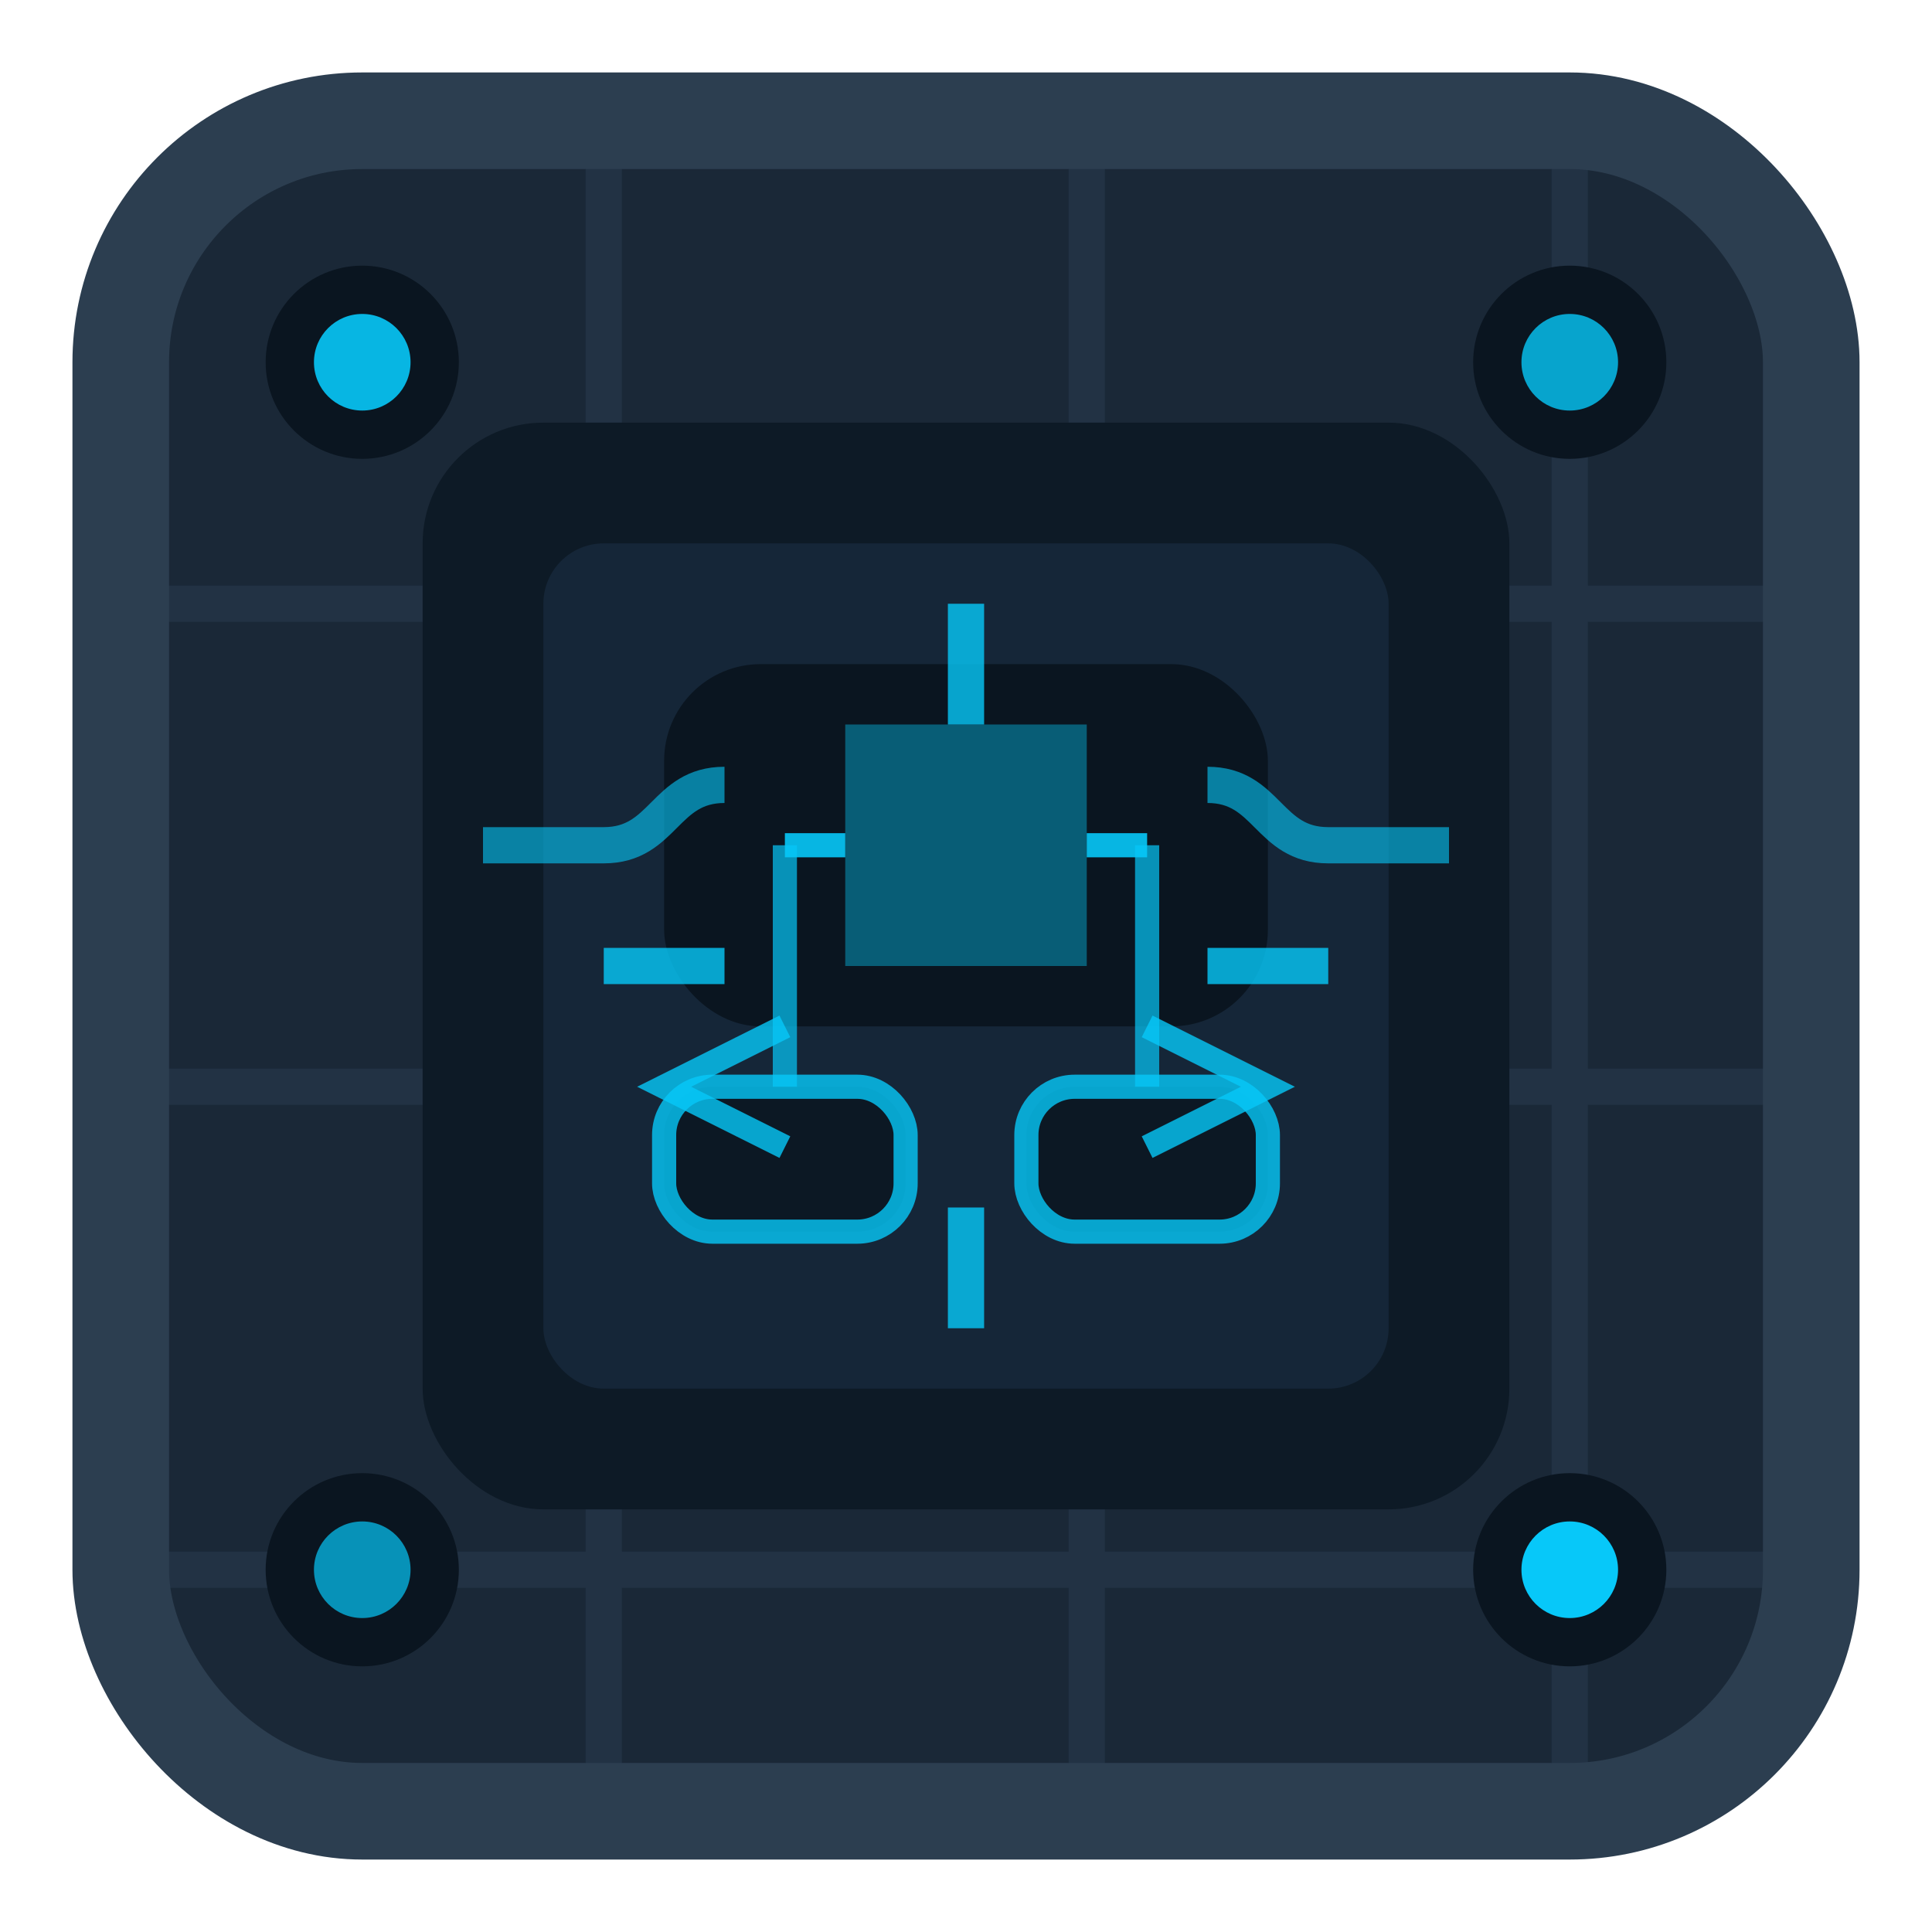 <?xml version="1.0" encoding="UTF-8" standalone="no"?>
<svg xmlns="http://www.w3.org/2000/svg" width="16" height="16" viewBox="0 0 16 16">
  <!-- Base item shape - slightly smaller than block texture -->
  <rect x="1" y="1" width="14" height="14" rx="2" fill="#1a2837" />
  
  <!-- Subtle grid pattern for tech feel -->
  <path d="M1,5 L15,5 M1,9 L15,9 M1,13 L15,13 M5,1 L5,15 M9,1 L9,15 M13,1 L13,15" stroke="#223244" stroke-width="0.3" />
  
  <!-- Main frame border -->
  <rect x="1" y="1" width="14" height="14" rx="2" fill="none" stroke="#2c3e50" stroke-width="0.8" />
  
  <!-- Central extractor mechanism visualization -->
  <rect x="3.5" y="3.5" width="9" height="9" rx="1" fill="#0d1a26" />
  <rect x="4.5" y="4.5" width="7" height="7" rx="0.5" fill="#152638" />
  
  <!-- Extractor mechanisms - pipes and tanks -->
  <rect x="5.5" y="5.5" width="5" height="3" rx="0.8" fill="#0a1520" />
  
  <!-- Extraction tank with fluid -->
  <rect x="7" y="6" width="2" height="2" fill="#07c8f9" opacity="0.4" />
  
  <!-- Extraction tubes -->
  <path d="M6,6.5 C5.5,6.5 5.5,7 5,7 L4,7" stroke="#07c8f9" stroke-width="0.3" opacity="0.6" fill="none" />
  <path d="M10,6.5 C10.5,6.5 10.5,7 11,7 L12,7" stroke="#07c8f9" stroke-width="0.3" opacity="0.6" fill="none" />
  
  <!-- Collection tanks -->
  <rect x="5.5" y="9" width="2" height="1.2" rx="0.4" fill="#0a1520" stroke="#07c8f9" stroke-width="0.2" opacity="0.8" />
  <rect x="8.5" y="9" width="2" height="1.2" rx="0.4" fill="#0a1520" stroke="#07c8f9" stroke-width="0.2" opacity="0.8" />
  
  <!-- Circuit-like accent pattern -->
  <path d="M5,8 L6,8 M10,8 L11,8 M8,5 L8,6 M8,10 L8,11" stroke="#07c8f9" stroke-width="0.3" opacity="0.8" />
  
  <!-- Corner details -->
  <circle cx="3" cy="3" r="0.8" fill="#0a1520" />
  <circle cx="13" cy="3" r="0.8" fill="#0a1520" />
  <circle cx="3" cy="13" r="0.8" fill="#0a1520" />
  <circle cx="13" cy="13" r="0.8" fill="#0a1520" />
  
  <!-- Small indicator lights -->
  <circle cx="3" cy="3" r="0.4" fill="#07c8f9" opacity="0.9" />
  <circle cx="13" cy="3" r="0.4" fill="#07c8f9" opacity="0.8" />
  <circle cx="3" cy="13" r="0.4" fill="#07c8f9" opacity="0.7" />
  <circle cx="13" cy="13" r="0.4" fill="#07c8f9" opacity="1" />
  
  <!-- Extraction flow indicators -->
  <path d="M6.5,7 L7,7 M9,7 L9.5,7" stroke="#07c8f9" stroke-width="0.2" opacity="0.9" />
  <path d="M6.5,7 L6.5,9 M9.5,7 L9.5,9" stroke="#07c8f9" stroke-width="0.2" opacity="0.7" />
  
  <!-- Flow direction indicators -->
  <path d="M6.5,8.5 L5.5,9 L6.5,9.5" stroke="#07c8f9" stroke-width="0.2" opacity="0.8" fill="none" />
  <path d="M9.5,8.5 L10.5,9 L9.5,9.5" stroke="#07c8f9" stroke-width="0.2" opacity="0.8" fill="none" />
</svg>